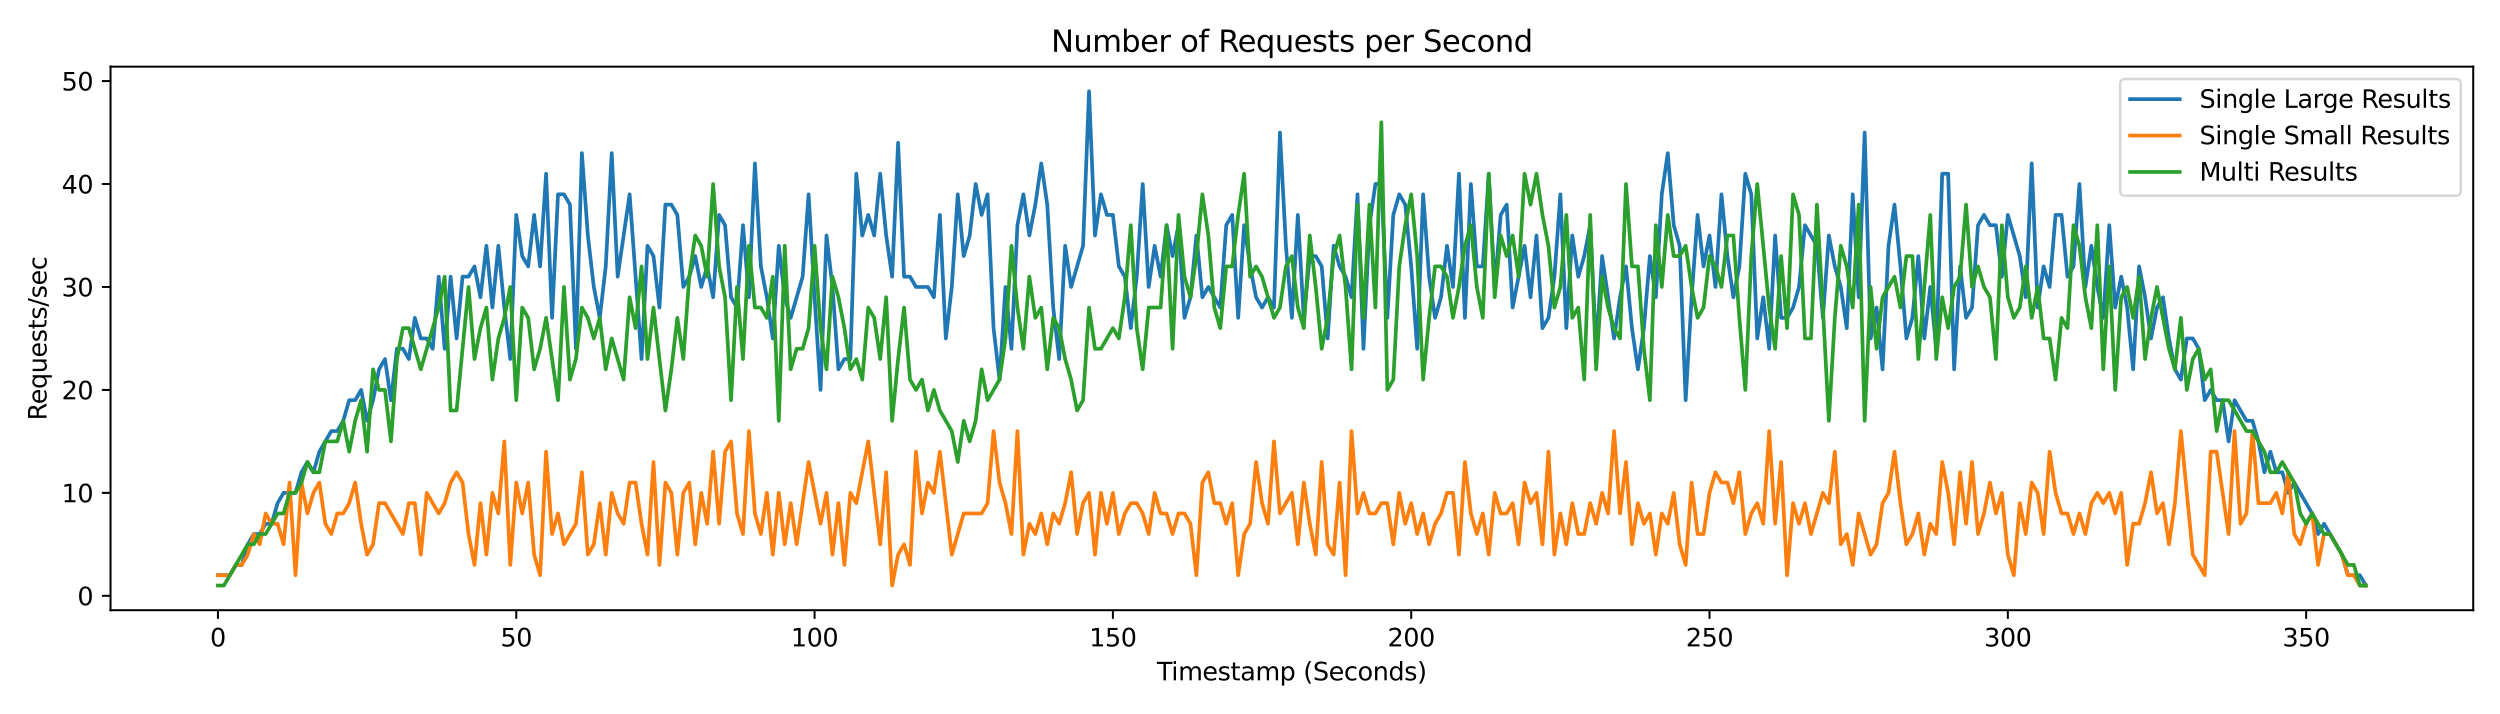<?xml version="1.0" encoding="utf-8" standalone="no"?>
<!DOCTYPE svg PUBLIC "-//W3C//DTD SVG 1.1//EN"
  "http://www.w3.org/Graphics/SVG/1.1/DTD/svg11.dtd">
<svg xmlns:xlink="http://www.w3.org/1999/xlink" width="1008pt" height="288pt" viewBox="0 0 1008 288" xmlns="http://www.w3.org/2000/svg" version="1.1">
 <defs>
  <style type="text/css">*{stroke-linejoin: round; stroke-linecap: butt}</style>
 </defs>
 <g id="figure_1">
  <g id="patch_1">
   <path d="M 0 288 
L 1008 288 
L 1008 0 
L 0 0 
z
" style="fill: #ffffff"/>
  </g>
  <g id="axes_1">
   <g id="patch_2">
    <path d="M 44.57 246.04 
L 997.2 246.04 
L 997.2 26.88 
L 44.57 26.88 
z
" style="fill: #ffffff"/>
   </g>
   <g id="matplotlib.axis_1">
    <g id="xtick_1">
     <g id="line2d_1">
      <defs>
       <path id="m191b2ff522" d="M 0 0 
L 0 3.5 
" style="stroke: #000000; stroke-width: 0.8"/>
      </defs>
      <g>
       <use xlink:href="#m191b2ff522" x="87.871" y="246.04" style="stroke: #000000; stroke-width: 0.8"/>
      </g>
     </g>
     <g id="text_1">
      <!-- 0 -->
      <g transform="translate(84.69 260.638) scale(0.1 -0.1)">
       <defs>
        <path id="DejaVuSans-30" d="M 2034 4250 
Q 1547 4250 1301 3770 
Q 1056 3291 1056 2328 
Q 1056 1369 1301 889 
Q 1547 409 2034 409 
Q 2525 409 2770 889 
Q 3016 1369 3016 2328 
Q 3016 3291 2770 3770 
Q 2525 4250 2034 4250 
z
M 2034 4750 
Q 2819 4750 3233 4129 
Q 3647 3509 3647 2328 
Q 3647 1150 3233 529 
Q 2819 -91 2034 -91 
Q 1250 -91 836 529 
Q 422 1150 422 2328 
Q 422 3509 836 4129 
Q 1250 4750 2034 4750 
z
" transform="scale(0.016)"/>
       </defs>
       <use xlink:href="#DejaVuSans-30"/>
      </g>
     </g>
    </g>
    <g id="xtick_2">
     <g id="line2d_2">
      <g>
       <use xlink:href="#m191b2ff522" x="208.153" y="246.04" style="stroke: #000000; stroke-width: 0.8"/>
      </g>
     </g>
     <g id="text_2">
      <!-- 50 -->
      <g transform="translate(201.79 260.638) scale(0.1 -0.1)">
       <defs>
        <path id="DejaVuSans-35" d="M 691 4666 
L 3169 4666 
L 3169 4134 
L 1269 4134 
L 1269 2991 
Q 1406 3038 1543 3061 
Q 1681 3084 1819 3084 
Q 2600 3084 3056 2656 
Q 3513 2228 3513 1497 
Q 3513 744 3044 326 
Q 2575 -91 1722 -91 
Q 1428 -91 1123 -41 
Q 819 9 494 109 
L 494 744 
Q 775 591 1075 516 
Q 1375 441 1709 441 
Q 2250 441 2565 725 
Q 2881 1009 2881 1497 
Q 2881 1984 2565 2268 
Q 2250 2553 1709 2553 
Q 1456 2553 1204 2497 
Q 953 2441 691 2322 
L 691 4666 
z
" transform="scale(0.016)"/>
       </defs>
       <use xlink:href="#DejaVuSans-35"/>
       <use xlink:href="#DejaVuSans-30" transform="translate(63.623 0)"/>
      </g>
     </g>
    </g>
    <g id="xtick_3">
     <g id="line2d_3">
      <g>
       <use xlink:href="#m191b2ff522" x="328.434" y="246.04" style="stroke: #000000; stroke-width: 0.8"/>
      </g>
     </g>
     <g id="text_3">
      <!-- 100 -->
      <g transform="translate(318.891 260.638) scale(0.1 -0.1)">
       <defs>
        <path id="DejaVuSans-31" d="M 794 531 
L 1825 531 
L 1825 4091 
L 703 3866 
L 703 4441 
L 1819 4666 
L 2450 4666 
L 2450 531 
L 3481 531 
L 3481 0 
L 794 0 
L 794 531 
z
" transform="scale(0.016)"/>
       </defs>
       <use xlink:href="#DejaVuSans-31"/>
       <use xlink:href="#DejaVuSans-30" transform="translate(63.623 0)"/>
       <use xlink:href="#DejaVuSans-30" transform="translate(127.246 0)"/>
      </g>
     </g>
    </g>
    <g id="xtick_4">
     <g id="line2d_4">
      <g>
       <use xlink:href="#m191b2ff522" x="448.716" y="246.04" style="stroke: #000000; stroke-width: 0.8"/>
      </g>
     </g>
     <g id="text_4">
      <!-- 150 -->
      <g transform="translate(439.172 260.638) scale(0.1 -0.1)">
       <use xlink:href="#DejaVuSans-31"/>
       <use xlink:href="#DejaVuSans-35" transform="translate(63.623 0)"/>
       <use xlink:href="#DejaVuSans-30" transform="translate(127.246 0)"/>
      </g>
     </g>
    </g>
    <g id="xtick_5">
     <g id="line2d_5">
      <g>
       <use xlink:href="#m191b2ff522" x="568.998" y="246.04" style="stroke: #000000; stroke-width: 0.8"/>
      </g>
     </g>
     <g id="text_5">
      <!-- 200 -->
      <g transform="translate(559.454 260.638) scale(0.1 -0.1)">
       <defs>
        <path id="DejaVuSans-32" d="M 1228 531 
L 3431 531 
L 3431 0 
L 469 0 
L 469 531 
Q 828 903 1448 1529 
Q 2069 2156 2228 2338 
Q 2531 2678 2651 2914 
Q 2772 3150 2772 3378 
Q 2772 3750 2511 3984 
Q 2250 4219 1831 4219 
Q 1534 4219 1204 4116 
Q 875 4013 500 3803 
L 500 4441 
Q 881 4594 1212 4672 
Q 1544 4750 1819 4750 
Q 2544 4750 2975 4387 
Q 3406 4025 3406 3419 
Q 3406 3131 3298 2873 
Q 3191 2616 2906 2266 
Q 2828 2175 2409 1742 
Q 1991 1309 1228 531 
z
" transform="scale(0.016)"/>
       </defs>
       <use xlink:href="#DejaVuSans-32"/>
       <use xlink:href="#DejaVuSans-30" transform="translate(63.623 0)"/>
       <use xlink:href="#DejaVuSans-30" transform="translate(127.246 0)"/>
      </g>
     </g>
    </g>
    <g id="xtick_6">
     <g id="line2d_6">
      <g>
       <use xlink:href="#m191b2ff522" x="689.279" y="246.04" style="stroke: #000000; stroke-width: 0.8"/>
      </g>
     </g>
     <g id="text_6">
      <!-- 250 -->
      <g transform="translate(679.735 260.638) scale(0.1 -0.1)">
       <use xlink:href="#DejaVuSans-32"/>
       <use xlink:href="#DejaVuSans-35" transform="translate(63.623 0)"/>
       <use xlink:href="#DejaVuSans-30" transform="translate(127.246 0)"/>
      </g>
     </g>
    </g>
    <g id="xtick_7">
     <g id="line2d_7">
      <g>
       <use xlink:href="#m191b2ff522" x="809.561" y="246.04" style="stroke: #000000; stroke-width: 0.8"/>
      </g>
     </g>
     <g id="text_7">
      <!-- 300 -->
      <g transform="translate(800.017 260.638) scale(0.1 -0.1)">
       <defs>
        <path id="DejaVuSans-33" d="M 2597 2516 
Q 3050 2419 3304 2112 
Q 3559 1806 3559 1356 
Q 3559 666 3084 287 
Q 2609 -91 1734 -91 
Q 1441 -91 1130 -33 
Q 819 25 488 141 
L 488 750 
Q 750 597 1062 519 
Q 1375 441 1716 441 
Q 2309 441 2620 675 
Q 2931 909 2931 1356 
Q 2931 1769 2642 2001 
Q 2353 2234 1838 2234 
L 1294 2234 
L 1294 2753 
L 1863 2753 
Q 2328 2753 2575 2939 
Q 2822 3125 2822 3475 
Q 2822 3834 2567 4026 
Q 2313 4219 1838 4219 
Q 1578 4219 1281 4162 
Q 984 4106 628 3988 
L 628 4550 
Q 988 4650 1302 4700 
Q 1616 4750 1894 4750 
Q 2613 4750 3031 4423 
Q 3450 4097 3450 3541 
Q 3450 3153 3228 2886 
Q 3006 2619 2597 2516 
z
" transform="scale(0.016)"/>
       </defs>
       <use xlink:href="#DejaVuSans-33"/>
       <use xlink:href="#DejaVuSans-30" transform="translate(63.623 0)"/>
       <use xlink:href="#DejaVuSans-30" transform="translate(127.246 0)"/>
      </g>
     </g>
    </g>
    <g id="xtick_8">
     <g id="line2d_8">
      <g>
       <use xlink:href="#m191b2ff522" x="929.842" y="246.04" style="stroke: #000000; stroke-width: 0.8"/>
      </g>
     </g>
     <g id="text_8">
      <!-- 350 -->
      <g transform="translate(920.299 260.638) scale(0.1 -0.1)">
       <use xlink:href="#DejaVuSans-33"/>
       <use xlink:href="#DejaVuSans-35" transform="translate(63.623 0)"/>
       <use xlink:href="#DejaVuSans-30" transform="translate(127.246 0)"/>
      </g>
     </g>
    </g>
    <g id="text_9">
     <!-- Timestamp (Seconds) -->
     <g transform="translate(466.48 274.317) scale(0.1 -0.1)">
      <defs>
       <path id="DejaVuSans-54" d="M -19 4666 
L 3928 4666 
L 3928 4134 
L 2272 4134 
L 2272 0 
L 1638 0 
L 1638 4134 
L -19 4134 
L -19 4666 
z
" transform="scale(0.016)"/>
       <path id="DejaVuSans-69" d="M 603 3500 
L 1178 3500 
L 1178 0 
L 603 0 
L 603 3500 
z
M 603 4863 
L 1178 4863 
L 1178 4134 
L 603 4134 
L 603 4863 
z
" transform="scale(0.016)"/>
       <path id="DejaVuSans-6d" d="M 3328 2828 
Q 3544 3216 3844 3400 
Q 4144 3584 4550 3584 
Q 5097 3584 5394 3201 
Q 5691 2819 5691 2113 
L 5691 0 
L 5113 0 
L 5113 2094 
Q 5113 2597 4934 2840 
Q 4756 3084 4391 3084 
Q 3944 3084 3684 2787 
Q 3425 2491 3425 1978 
L 3425 0 
L 2847 0 
L 2847 2094 
Q 2847 2600 2669 2842 
Q 2491 3084 2119 3084 
Q 1678 3084 1418 2786 
Q 1159 2488 1159 1978 
L 1159 0 
L 581 0 
L 581 3500 
L 1159 3500 
L 1159 2956 
Q 1356 3278 1631 3431 
Q 1906 3584 2284 3584 
Q 2666 3584 2933 3390 
Q 3200 3197 3328 2828 
z
" transform="scale(0.016)"/>
       <path id="DejaVuSans-65" d="M 3597 1894 
L 3597 1613 
L 953 1613 
Q 991 1019 1311 708 
Q 1631 397 2203 397 
Q 2534 397 2845 478 
Q 3156 559 3463 722 
L 3463 178 
Q 3153 47 2828 -22 
Q 2503 -91 2169 -91 
Q 1331 -91 842 396 
Q 353 884 353 1716 
Q 353 2575 817 3079 
Q 1281 3584 2069 3584 
Q 2775 3584 3186 3129 
Q 3597 2675 3597 1894 
z
M 3022 2063 
Q 3016 2534 2758 2815 
Q 2500 3097 2075 3097 
Q 1594 3097 1305 2825 
Q 1016 2553 972 2059 
L 3022 2063 
z
" transform="scale(0.016)"/>
       <path id="DejaVuSans-73" d="M 2834 3397 
L 2834 2853 
Q 2591 2978 2328 3040 
Q 2066 3103 1784 3103 
Q 1356 3103 1142 2972 
Q 928 2841 928 2578 
Q 928 2378 1081 2264 
Q 1234 2150 1697 2047 
L 1894 2003 
Q 2506 1872 2764 1633 
Q 3022 1394 3022 966 
Q 3022 478 2636 193 
Q 2250 -91 1575 -91 
Q 1294 -91 989 -36 
Q 684 19 347 128 
L 347 722 
Q 666 556 975 473 
Q 1284 391 1588 391 
Q 1994 391 2212 530 
Q 2431 669 2431 922 
Q 2431 1156 2273 1281 
Q 2116 1406 1581 1522 
L 1381 1569 
Q 847 1681 609 1914 
Q 372 2147 372 2553 
Q 372 3047 722 3315 
Q 1072 3584 1716 3584 
Q 2034 3584 2315 3537 
Q 2597 3491 2834 3397 
z
" transform="scale(0.016)"/>
       <path id="DejaVuSans-74" d="M 1172 4494 
L 1172 3500 
L 2356 3500 
L 2356 3053 
L 1172 3053 
L 1172 1153 
Q 1172 725 1289 603 
Q 1406 481 1766 481 
L 2356 481 
L 2356 0 
L 1766 0 
Q 1100 0 847 248 
Q 594 497 594 1153 
L 594 3053 
L 172 3053 
L 172 3500 
L 594 3500 
L 594 4494 
L 1172 4494 
z
" transform="scale(0.016)"/>
       <path id="DejaVuSans-61" d="M 2194 1759 
Q 1497 1759 1228 1600 
Q 959 1441 959 1056 
Q 959 750 1161 570 
Q 1363 391 1709 391 
Q 2188 391 2477 730 
Q 2766 1069 2766 1631 
L 2766 1759 
L 2194 1759 
z
M 3341 1997 
L 3341 0 
L 2766 0 
L 2766 531 
Q 2569 213 2275 61 
Q 1981 -91 1556 -91 
Q 1019 -91 701 211 
Q 384 513 384 1019 
Q 384 1609 779 1909 
Q 1175 2209 1959 2209 
L 2766 2209 
L 2766 2266 
Q 2766 2663 2505 2880 
Q 2244 3097 1772 3097 
Q 1472 3097 1187 3025 
Q 903 2953 641 2809 
L 641 3341 
Q 956 3463 1253 3523 
Q 1550 3584 1831 3584 
Q 2591 3584 2966 3190 
Q 3341 2797 3341 1997 
z
" transform="scale(0.016)"/>
       <path id="DejaVuSans-70" d="M 1159 525 
L 1159 -1331 
L 581 -1331 
L 581 3500 
L 1159 3500 
L 1159 2969 
Q 1341 3281 1617 3432 
Q 1894 3584 2278 3584 
Q 2916 3584 3314 3078 
Q 3713 2572 3713 1747 
Q 3713 922 3314 415 
Q 2916 -91 2278 -91 
Q 1894 -91 1617 61 
Q 1341 213 1159 525 
z
M 3116 1747 
Q 3116 2381 2855 2742 
Q 2594 3103 2138 3103 
Q 1681 3103 1420 2742 
Q 1159 2381 1159 1747 
Q 1159 1113 1420 752 
Q 1681 391 2138 391 
Q 2594 391 2855 752 
Q 3116 1113 3116 1747 
z
" transform="scale(0.016)"/>
       <path id="DejaVuSans-20" transform="scale(0.016)"/>
       <path id="DejaVuSans-28" d="M 1984 4856 
Q 1566 4138 1362 3434 
Q 1159 2731 1159 2009 
Q 1159 1288 1364 580 
Q 1569 -128 1984 -844 
L 1484 -844 
Q 1016 -109 783 600 
Q 550 1309 550 2009 
Q 550 2706 781 3412 
Q 1013 4119 1484 4856 
L 1984 4856 
z
" transform="scale(0.016)"/>
       <path id="DejaVuSans-53" d="M 3425 4513 
L 3425 3897 
Q 3066 4069 2747 4153 
Q 2428 4238 2131 4238 
Q 1616 4238 1336 4038 
Q 1056 3838 1056 3469 
Q 1056 3159 1242 3001 
Q 1428 2844 1947 2747 
L 2328 2669 
Q 3034 2534 3370 2195 
Q 3706 1856 3706 1288 
Q 3706 609 3251 259 
Q 2797 -91 1919 -91 
Q 1588 -91 1214 -16 
Q 841 59 441 206 
L 441 856 
Q 825 641 1194 531 
Q 1563 422 1919 422 
Q 2459 422 2753 634 
Q 3047 847 3047 1241 
Q 3047 1584 2836 1778 
Q 2625 1972 2144 2069 
L 1759 2144 
Q 1053 2284 737 2584 
Q 422 2884 422 3419 
Q 422 4038 858 4394 
Q 1294 4750 2059 4750 
Q 2388 4750 2728 4690 
Q 3069 4631 3425 4513 
z
" transform="scale(0.016)"/>
       <path id="DejaVuSans-63" d="M 3122 3366 
L 3122 2828 
Q 2878 2963 2633 3030 
Q 2388 3097 2138 3097 
Q 1578 3097 1268 2742 
Q 959 2388 959 1747 
Q 959 1106 1268 751 
Q 1578 397 2138 397 
Q 2388 397 2633 464 
Q 2878 531 3122 666 
L 3122 134 
Q 2881 22 2623 -34 
Q 2366 -91 2075 -91 
Q 1284 -91 818 406 
Q 353 903 353 1747 
Q 353 2603 823 3093 
Q 1294 3584 2113 3584 
Q 2378 3584 2631 3529 
Q 2884 3475 3122 3366 
z
" transform="scale(0.016)"/>
       <path id="DejaVuSans-6f" d="M 1959 3097 
Q 1497 3097 1228 2736 
Q 959 2375 959 1747 
Q 959 1119 1226 758 
Q 1494 397 1959 397 
Q 2419 397 2687 759 
Q 2956 1122 2956 1747 
Q 2956 2369 2687 2733 
Q 2419 3097 1959 3097 
z
M 1959 3584 
Q 2709 3584 3137 3096 
Q 3566 2609 3566 1747 
Q 3566 888 3137 398 
Q 2709 -91 1959 -91 
Q 1206 -91 779 398 
Q 353 888 353 1747 
Q 353 2609 779 3096 
Q 1206 3584 1959 3584 
z
" transform="scale(0.016)"/>
       <path id="DejaVuSans-6e" d="M 3513 2113 
L 3513 0 
L 2938 0 
L 2938 2094 
Q 2938 2591 2744 2837 
Q 2550 3084 2163 3084 
Q 1697 3084 1428 2787 
Q 1159 2491 1159 1978 
L 1159 0 
L 581 0 
L 581 3500 
L 1159 3500 
L 1159 2956 
Q 1366 3272 1645 3428 
Q 1925 3584 2291 3584 
Q 2894 3584 3203 3211 
Q 3513 2838 3513 2113 
z
" transform="scale(0.016)"/>
       <path id="DejaVuSans-64" d="M 2906 2969 
L 2906 4863 
L 3481 4863 
L 3481 0 
L 2906 0 
L 2906 525 
Q 2725 213 2448 61 
Q 2172 -91 1784 -91 
Q 1150 -91 751 415 
Q 353 922 353 1747 
Q 353 2572 751 3078 
Q 1150 3584 1784 3584 
Q 2172 3584 2448 3432 
Q 2725 3281 2906 2969 
z
M 947 1747 
Q 947 1113 1208 752 
Q 1469 391 1925 391 
Q 2381 391 2643 752 
Q 2906 1113 2906 1747 
Q 2906 2381 2643 2742 
Q 2381 3103 1925 3103 
Q 1469 3103 1208 2742 
Q 947 2381 947 1747 
z
" transform="scale(0.016)"/>
       <path id="DejaVuSans-29" d="M 513 4856 
L 1013 4856 
Q 1481 4119 1714 3412 
Q 1947 2706 1947 2009 
Q 1947 1309 1714 600 
Q 1481 -109 1013 -844 
L 513 -844 
Q 928 -128 1133 580 
Q 1338 1288 1338 2009 
Q 1338 2731 1133 3434 
Q 928 4138 513 4856 
z
" transform="scale(0.016)"/>
      </defs>
      <use xlink:href="#DejaVuSans-54"/>
      <use xlink:href="#DejaVuSans-69" transform="translate(57.959 0)"/>
      <use xlink:href="#DejaVuSans-6d" transform="translate(85.742 0)"/>
      <use xlink:href="#DejaVuSans-65" transform="translate(183.154 0)"/>
      <use xlink:href="#DejaVuSans-73" transform="translate(244.678 0)"/>
      <use xlink:href="#DejaVuSans-74" transform="translate(296.777 0)"/>
      <use xlink:href="#DejaVuSans-61" transform="translate(335.986 0)"/>
      <use xlink:href="#DejaVuSans-6d" transform="translate(397.266 0)"/>
      <use xlink:href="#DejaVuSans-70" transform="translate(494.678 0)"/>
      <use xlink:href="#DejaVuSans-20" transform="translate(558.154 0)"/>
      <use xlink:href="#DejaVuSans-28" transform="translate(589.941 0)"/>
      <use xlink:href="#DejaVuSans-53" transform="translate(628.955 0)"/>
      <use xlink:href="#DejaVuSans-65" transform="translate(692.432 0)"/>
      <use xlink:href="#DejaVuSans-63" transform="translate(753.955 0)"/>
      <use xlink:href="#DejaVuSans-6f" transform="translate(808.936 0)"/>
      <use xlink:href="#DejaVuSans-6e" transform="translate(870.117 0)"/>
      <use xlink:href="#DejaVuSans-64" transform="translate(933.496 0)"/>
      <use xlink:href="#DejaVuSans-73" transform="translate(996.973 0)"/>
      <use xlink:href="#DejaVuSans-29" transform="translate(1049.072 0)"/>
     </g>
    </g>
   </g>
   <g id="matplotlib.axis_2">
    <g id="ytick_1">
     <g id="line2d_9">
      <defs>
       <path id="m19196f7d23" d="M 0 0 
L -3.5 0 
" style="stroke: #000000; stroke-width: 0.8"/>
      </defs>
      <g>
       <use xlink:href="#m19196f7d23" x="44.57" y="240.229" style="stroke: #000000; stroke-width: 0.8"/>
      </g>
     </g>
     <g id="text_10">
      <!-- 0 -->
      <g transform="translate(31.207 244.028) scale(0.1 -0.1)">
       <use xlink:href="#DejaVuSans-30"/>
      </g>
     </g>
    </g>
    <g id="ytick_2">
     <g id="line2d_10">
      <g>
       <use xlink:href="#m19196f7d23" x="44.57" y="198.721" style="stroke: #000000; stroke-width: 0.8"/>
      </g>
     </g>
     <g id="text_11">
      <!-- 10 -->
      <g transform="translate(24.845 202.521) scale(0.1 -0.1)">
       <use xlink:href="#DejaVuSans-31"/>
       <use xlink:href="#DejaVuSans-30" transform="translate(63.623 0)"/>
      </g>
     </g>
    </g>
    <g id="ytick_3">
     <g id="line2d_11">
      <g>
       <use xlink:href="#m19196f7d23" x="44.57" y="157.214" style="stroke: #000000; stroke-width: 0.8"/>
      </g>
     </g>
     <g id="text_12">
      <!-- 20 -->
      <g transform="translate(24.845 161.013) scale(0.1 -0.1)">
       <use xlink:href="#DejaVuSans-32"/>
       <use xlink:href="#DejaVuSans-30" transform="translate(63.623 0)"/>
      </g>
     </g>
    </g>
    <g id="ytick_4">
     <g id="line2d_12">
      <g>
       <use xlink:href="#m19196f7d23" x="44.57" y="115.706" style="stroke: #000000; stroke-width: 0.8"/>
      </g>
     </g>
     <g id="text_13">
      <!-- 30 -->
      <g transform="translate(24.845 119.505) scale(0.1 -0.1)">
       <use xlink:href="#DejaVuSans-33"/>
       <use xlink:href="#DejaVuSans-30" transform="translate(63.623 0)"/>
      </g>
     </g>
    </g>
    <g id="ytick_5">
     <g id="line2d_13">
      <g>
       <use xlink:href="#m19196f7d23" x="44.57" y="74.199" style="stroke: #000000; stroke-width: 0.8"/>
      </g>
     </g>
     <g id="text_14">
      <!-- 40 -->
      <g transform="translate(24.845 77.998) scale(0.1 -0.1)">
       <defs>
        <path id="DejaVuSans-34" d="M 2419 4116 
L 825 1625 
L 2419 1625 
L 2419 4116 
z
M 2253 4666 
L 3047 4666 
L 3047 1625 
L 3713 1625 
L 3713 1100 
L 3047 1100 
L 3047 0 
L 2419 0 
L 2419 1100 
L 313 1100 
L 313 1709 
L 2253 4666 
z
" transform="scale(0.016)"/>
       </defs>
       <use xlink:href="#DejaVuSans-34"/>
       <use xlink:href="#DejaVuSans-30" transform="translate(63.623 0)"/>
      </g>
     </g>
    </g>
    <g id="ytick_6">
     <g id="line2d_14">
      <g>
       <use xlink:href="#m19196f7d23" x="44.57" y="32.691" style="stroke: #000000; stroke-width: 0.8"/>
      </g>
     </g>
     <g id="text_15">
      <!-- 50 -->
      <g transform="translate(24.845 36.49) scale(0.1 -0.1)">
       <use xlink:href="#DejaVuSans-35"/>
       <use xlink:href="#DejaVuSans-30" transform="translate(63.623 0)"/>
      </g>
     </g>
    </g>
    <g id="text_16">
     <!-- Requests/sec -->
     <g transform="translate(18.765 169.49) rotate(-90) scale(0.1 -0.1)">
      <defs>
       <path id="DejaVuSans-52" d="M 2841 2188 
Q 3044 2119 3236 1894 
Q 3428 1669 3622 1275 
L 4263 0 
L 3584 0 
L 2988 1197 
Q 2756 1666 2539 1819 
Q 2322 1972 1947 1972 
L 1259 1972 
L 1259 0 
L 628 0 
L 628 4666 
L 2053 4666 
Q 2853 4666 3247 4331 
Q 3641 3997 3641 3322 
Q 3641 2881 3436 2590 
Q 3231 2300 2841 2188 
z
M 1259 4147 
L 1259 2491 
L 2053 2491 
Q 2509 2491 2742 2702 
Q 2975 2913 2975 3322 
Q 2975 3731 2742 3939 
Q 2509 4147 2053 4147 
L 1259 4147 
z
" transform="scale(0.016)"/>
       <path id="DejaVuSans-71" d="M 947 1747 
Q 947 1113 1208 752 
Q 1469 391 1925 391 
Q 2381 391 2643 752 
Q 2906 1113 2906 1747 
Q 2906 2381 2643 2742 
Q 2381 3103 1925 3103 
Q 1469 3103 1208 2742 
Q 947 2381 947 1747 
z
M 2906 525 
Q 2725 213 2448 61 
Q 2172 -91 1784 -91 
Q 1150 -91 751 415 
Q 353 922 353 1747 
Q 353 2572 751 3078 
Q 1150 3584 1784 3584 
Q 2172 3584 2448 3432 
Q 2725 3281 2906 2969 
L 2906 3500 
L 3481 3500 
L 3481 -1331 
L 2906 -1331 
L 2906 525 
z
" transform="scale(0.016)"/>
       <path id="DejaVuSans-75" d="M 544 1381 
L 544 3500 
L 1119 3500 
L 1119 1403 
Q 1119 906 1312 657 
Q 1506 409 1894 409 
Q 2359 409 2629 706 
Q 2900 1003 2900 1516 
L 2900 3500 
L 3475 3500 
L 3475 0 
L 2900 0 
L 2900 538 
Q 2691 219 2414 64 
Q 2138 -91 1772 -91 
Q 1169 -91 856 284 
Q 544 659 544 1381 
z
M 1991 3584 
L 1991 3584 
z
" transform="scale(0.016)"/>
       <path id="DejaVuSans-2f" d="M 1625 4666 
L 2156 4666 
L 531 -594 
L 0 -594 
L 1625 4666 
z
" transform="scale(0.016)"/>
      </defs>
      <use xlink:href="#DejaVuSans-52"/>
      <use xlink:href="#DejaVuSans-65" transform="translate(64.982 0)"/>
      <use xlink:href="#DejaVuSans-71" transform="translate(126.506 0)"/>
      <use xlink:href="#DejaVuSans-75" transform="translate(189.982 0)"/>
      <use xlink:href="#DejaVuSans-65" transform="translate(253.361 0)"/>
      <use xlink:href="#DejaVuSans-73" transform="translate(314.885 0)"/>
      <use xlink:href="#DejaVuSans-74" transform="translate(366.984 0)"/>
      <use xlink:href="#DejaVuSans-73" transform="translate(406.193 0)"/>
      <use xlink:href="#DejaVuSans-2f" transform="translate(458.293 0)"/>
      <use xlink:href="#DejaVuSans-73" transform="translate(491.984 0)"/>
      <use xlink:href="#DejaVuSans-65" transform="translate(544.084 0)"/>
      <use xlink:href="#DejaVuSans-63" transform="translate(605.607 0)"/>
     </g>
    </g>
   </g>
   <g id="line2d_15">
    <path d="M 87.871 231.927 
L 92.683 231.927 
L 95.088 227.777 
L 97.494 227.777 
L 99.9 219.475 
L 102.305 215.324 
L 104.711 215.324 
L 107.116 211.174 
L 109.522 211.174 
L 111.928 202.872 
L 114.333 198.721 
L 119.145 198.721 
L 121.55 190.42 
L 123.956 186.269 
L 126.361 190.42 
L 128.767 182.118 
L 133.578 173.817 
L 135.984 173.817 
L 138.39 169.666 
L 140.795 161.365 
L 143.201 161.365 
L 145.607 157.214 
L 148.012 169.666 
L 150.418 161.365 
L 152.823 148.912 
L 155.229 144.762 
L 157.635 161.365 
L 160.04 140.611 
L 162.446 140.611 
L 164.852 144.762 
L 167.257 128.158 
L 169.663 136.46 
L 172.068 136.46 
L 174.474 140.611 
L 176.88 111.555 
L 179.285 140.611 
L 181.691 111.555 
L 184.097 136.46 
L 186.502 111.555 
L 188.908 111.555 
L 191.314 107.405 
L 193.719 119.857 
L 196.125 99.103 
L 198.53 124.008 
L 200.936 99.103 
L 203.342 124.008 
L 205.747 144.762 
L 208.153 86.651 
L 210.559 103.254 
L 212.964 107.405 
L 215.37 86.651 
L 217.775 107.405 
L 220.181 70.048 
L 222.587 128.158 
L 224.992 78.349 
L 227.398 78.349 
L 229.804 82.5 
L 232.209 140.611 
L 234.615 61.746 
L 237.021 94.952 
L 239.426 115.706 
L 241.832 128.158 
L 244.237 107.405 
L 246.643 61.746 
L 249.049 111.555 
L 253.86 78.349 
L 258.671 144.762 
L 261.077 99.103 
L 263.482 103.254 
L 265.888 124.008 
L 268.294 82.5 
L 270.699 82.5 
L 273.105 86.651 
L 275.511 115.706 
L 277.916 111.555 
L 280.322 103.254 
L 282.728 115.706 
L 285.133 107.405 
L 287.539 119.857 
L 289.944 86.651 
L 292.35 90.802 
L 294.756 119.857 
L 297.161 124.008 
L 299.567 90.802 
L 301.973 119.857 
L 304.378 65.897 
L 306.784 107.405 
L 309.189 119.857 
L 311.595 136.46 
L 314.001 99.103 
L 316.406 119.857 
L 318.812 128.158 
L 323.623 111.555 
L 326.029 78.349 
L 328.434 119.857 
L 330.84 157.214 
L 333.246 94.952 
L 335.651 115.706 
L 338.057 148.912 
L 340.463 144.762 
L 342.868 144.762 
L 345.274 70.048 
L 347.68 94.952 
L 350.085 86.651 
L 352.491 94.952 
L 354.896 70.048 
L 357.302 94.952 
L 359.708 111.555 
L 362.113 57.596 
L 364.519 111.555 
L 366.925 111.555 
L 369.33 115.706 
L 374.141 115.706 
L 376.547 119.857 
L 378.953 86.651 
L 381.358 136.46 
L 383.764 115.706 
L 386.17 78.349 
L 388.575 103.254 
L 390.981 94.952 
L 393.387 74.199 
L 395.792 86.651 
L 398.198 78.349 
L 400.603 132.309 
L 403.009 153.063 
L 405.415 115.706 
L 407.82 140.611 
L 410.226 90.802 
L 412.632 78.349 
L 415.037 94.952 
L 417.443 82.5 
L 419.848 65.897 
L 422.254 82.5 
L 424.66 124.008 
L 427.065 144.762 
L 429.471 99.103 
L 431.877 115.706 
L 436.688 99.103 
L 439.094 36.842 
L 441.499 94.952 
L 443.905 78.349 
L 446.31 86.651 
L 448.716 86.651 
L 451.122 107.405 
L 453.527 111.555 
L 455.933 132.309 
L 458.339 111.555 
L 460.744 74.199 
L 463.15 115.706 
L 465.555 99.103 
L 467.961 111.555 
L 470.367 90.802 
L 472.772 103.254 
L 475.178 90.802 
L 477.584 128.158 
L 479.989 119.857 
L 482.395 94.952 
L 484.801 119.857 
L 487.206 115.706 
L 492.017 124.008 
L 494.423 90.802 
L 496.829 86.651 
L 499.234 128.158 
L 501.64 90.802 
L 504.046 107.405 
L 506.451 119.857 
L 508.857 124.008 
L 511.262 119.857 
L 513.668 124.008 
L 516.074 53.445 
L 518.479 99.103 
L 520.885 128.158 
L 523.291 86.651 
L 525.696 128.158 
L 528.102 103.254 
L 530.508 103.254 
L 532.913 107.405 
L 535.319 136.46 
L 537.724 99.103 
L 540.13 107.405 
L 542.536 111.555 
L 544.941 119.857 
L 547.347 78.349 
L 549.753 140.611 
L 552.158 90.802 
L 554.564 74.199 
L 556.969 74.199 
L 559.375 128.158 
L 561.781 86.651 
L 564.186 78.349 
L 566.592 82.5 
L 568.998 107.405 
L 571.403 140.611 
L 573.809 78.349 
L 576.215 111.555 
L 578.62 128.158 
L 581.026 119.857 
L 583.431 99.103 
L 585.837 115.706 
L 588.243 70.048 
L 590.648 128.158 
L 593.054 74.199 
L 595.46 107.405 
L 597.865 107.405 
L 600.271 70.048 
L 602.676 115.706 
L 605.082 86.651 
L 607.488 82.5 
L 609.893 124.008 
L 614.705 99.103 
L 617.11 119.857 
L 619.516 94.952 
L 621.922 132.309 
L 624.327 128.158 
L 626.733 111.555 
L 629.138 78.349 
L 631.544 132.309 
L 633.95 94.952 
L 636.355 111.555 
L 638.761 103.254 
L 641.167 90.802 
L 643.572 140.611 
L 645.978 103.254 
L 650.789 136.46 
L 653.195 119.857 
L 655.6 107.405 
L 658.006 132.309 
L 660.412 148.912 
L 662.817 132.309 
L 665.223 103.254 
L 667.629 119.857 
L 670.034 78.349 
L 672.44 61.746 
L 674.845 90.802 
L 677.251 99.103 
L 679.657 161.365 
L 682.062 119.857 
L 684.468 86.651 
L 686.874 107.405 
L 689.279 94.952 
L 691.685 115.706 
L 694.09 78.349 
L 696.496 103.254 
L 698.902 119.857 
L 701.307 107.405 
L 703.713 70.048 
L 706.119 78.349 
L 708.524 136.46 
L 710.93 119.857 
L 713.336 140.611 
L 715.741 94.952 
L 718.147 128.158 
L 720.552 128.158 
L 722.958 124.008 
L 725.364 115.706 
L 727.769 90.802 
L 732.581 99.103 
L 734.986 128.158 
L 737.392 94.952 
L 739.797 107.405 
L 742.203 115.706 
L 744.609 132.309 
L 747.014 78.349 
L 749.42 119.857 
L 751.826 53.445 
L 754.231 136.46 
L 756.637 124.008 
L 759.043 148.912 
L 761.448 99.103 
L 763.854 82.5 
L 766.259 107.405 
L 768.665 136.46 
L 771.071 128.158 
L 773.476 103.254 
L 775.882 136.46 
L 778.288 115.706 
L 780.693 140.611 
L 783.099 70.048 
L 785.504 70.048 
L 787.91 148.912 
L 790.316 107.405 
L 792.721 128.158 
L 795.127 124.008 
L 797.533 90.802 
L 799.938 86.651 
L 802.344 90.802 
L 804.749 90.802 
L 807.155 111.555 
L 809.561 86.651 
L 814.372 103.254 
L 816.778 119.857 
L 819.183 65.897 
L 821.589 124.008 
L 823.995 107.405 
L 826.4 115.706 
L 828.806 86.651 
L 831.211 86.651 
L 833.617 111.555 
L 836.023 107.405 
L 838.428 74.199 
L 840.834 115.706 
L 843.24 99.103 
L 845.645 115.706 
L 848.051 128.158 
L 850.456 90.802 
L 852.862 124.008 
L 855.268 111.555 
L 857.673 124.008 
L 860.079 148.912 
L 862.485 107.405 
L 864.89 119.857 
L 867.296 136.46 
L 869.702 124.008 
L 872.107 119.857 
L 874.513 136.46 
L 876.918 148.912 
L 879.324 153.063 
L 881.73 136.46 
L 884.135 136.46 
L 886.541 140.611 
L 888.947 161.365 
L 891.352 157.214 
L 893.758 161.365 
L 896.163 161.365 
L 898.569 177.968 
L 900.975 161.365 
L 905.786 169.666 
L 908.192 169.666 
L 910.597 177.968 
L 913.003 190.42 
L 915.409 182.118 
L 917.814 190.42 
L 920.22 190.42 
L 922.625 198.721 
L 925.031 194.571 
L 932.248 207.023 
L 934.654 215.324 
L 937.059 211.174 
L 944.276 223.626 
L 946.682 231.927 
L 951.493 231.927 
L 953.899 236.078 
L 953.899 236.078 
" clip-path="url(#pb2489e085d)" style="fill: none; stroke: #1f77b4; stroke-width: 1.5; stroke-linecap: square"/>
   </g>
   <g id="line2d_16">
    <path d="M 87.871 231.927 
L 92.683 231.927 
L 95.088 227.777 
L 97.494 227.777 
L 99.9 223.626 
L 102.305 215.324 
L 104.711 219.475 
L 107.116 207.023 
L 109.522 211.174 
L 111.928 211.174 
L 114.333 219.475 
L 116.739 194.571 
L 119.145 231.927 
L 121.55 194.571 
L 123.956 207.023 
L 126.361 198.721 
L 128.767 194.571 
L 131.173 211.174 
L 133.578 215.324 
L 135.984 207.023 
L 138.39 207.023 
L 140.795 202.872 
L 143.201 194.571 
L 145.607 211.174 
L 148.012 223.626 
L 150.418 219.475 
L 152.823 202.872 
L 155.229 202.872 
L 162.446 215.324 
L 164.852 202.872 
L 167.257 202.872 
L 169.663 223.626 
L 172.068 198.721 
L 176.88 207.023 
L 179.285 202.872 
L 181.691 194.571 
L 184.097 190.42 
L 186.502 194.571 
L 188.908 215.324 
L 191.314 227.777 
L 193.719 202.872 
L 196.125 223.626 
L 198.53 198.721 
L 200.936 207.023 
L 203.342 177.968 
L 205.747 227.777 
L 208.153 194.571 
L 210.559 207.023 
L 212.964 194.571 
L 215.37 223.626 
L 217.775 231.927 
L 220.181 182.118 
L 222.587 215.324 
L 224.992 207.023 
L 227.398 219.475 
L 232.209 211.174 
L 234.615 190.42 
L 237.021 223.626 
L 239.426 219.475 
L 241.832 202.872 
L 244.237 223.626 
L 246.643 198.721 
L 249.049 207.023 
L 251.454 211.174 
L 253.86 194.571 
L 256.266 194.571 
L 258.671 211.174 
L 261.077 223.626 
L 263.482 186.269 
L 265.888 227.777 
L 268.294 194.571 
L 270.699 198.721 
L 273.105 223.626 
L 275.511 198.721 
L 277.916 194.571 
L 280.322 219.475 
L 282.728 198.721 
L 285.133 211.174 
L 287.539 182.118 
L 289.944 211.174 
L 292.35 182.118 
L 294.756 177.968 
L 297.161 207.023 
L 299.567 215.324 
L 301.973 173.817 
L 304.378 207.023 
L 306.784 215.324 
L 309.189 198.721 
L 311.595 223.626 
L 314.001 198.721 
L 316.406 219.475 
L 318.812 202.872 
L 321.218 219.475 
L 326.029 186.269 
L 330.84 211.174 
L 333.246 198.721 
L 335.651 223.626 
L 338.057 202.872 
L 340.463 227.777 
L 342.868 198.721 
L 345.274 202.872 
L 350.085 177.968 
L 354.896 219.475 
L 357.302 190.42 
L 359.708 236.078 
L 362.113 223.626 
L 364.519 219.475 
L 366.925 227.777 
L 369.33 182.118 
L 371.736 207.023 
L 374.141 194.571 
L 376.547 198.721 
L 378.953 182.118 
L 383.764 223.626 
L 388.575 207.023 
L 395.792 207.023 
L 398.198 202.872 
L 400.603 173.817 
L 403.009 194.571 
L 405.415 202.872 
L 407.82 215.324 
L 410.226 173.817 
L 412.632 223.626 
L 415.037 211.174 
L 417.443 215.324 
L 419.848 207.023 
L 422.254 219.475 
L 424.66 207.023 
L 427.065 211.174 
L 429.471 202.872 
L 431.877 190.42 
L 434.282 215.324 
L 436.688 202.872 
L 439.094 198.721 
L 441.499 223.626 
L 443.905 198.721 
L 446.31 211.174 
L 448.716 198.721 
L 451.122 215.324 
L 453.527 207.023 
L 455.933 202.872 
L 458.339 202.872 
L 460.744 207.023 
L 463.15 215.324 
L 465.555 198.721 
L 467.961 207.023 
L 470.367 207.023 
L 472.772 215.324 
L 475.178 207.023 
L 477.584 207.023 
L 479.989 211.174 
L 482.395 231.927 
L 484.801 194.571 
L 487.206 190.42 
L 489.612 202.872 
L 492.017 202.872 
L 494.423 211.174 
L 496.829 202.872 
L 499.234 231.927 
L 501.64 215.324 
L 504.046 211.174 
L 506.451 186.269 
L 508.857 202.872 
L 511.262 211.174 
L 513.668 177.968 
L 516.074 207.023 
L 520.885 198.721 
L 523.291 219.475 
L 525.696 194.571 
L 528.102 211.174 
L 530.508 223.626 
L 532.913 186.269 
L 535.319 219.475 
L 537.724 223.626 
L 540.13 194.571 
L 542.536 231.927 
L 544.941 173.817 
L 547.347 207.023 
L 549.753 198.721 
L 552.158 207.023 
L 554.564 207.023 
L 556.969 202.872 
L 559.375 202.872 
L 561.781 219.475 
L 564.186 198.721 
L 566.592 211.174 
L 568.998 202.872 
L 571.403 215.324 
L 573.809 207.023 
L 576.215 219.475 
L 578.62 211.174 
L 581.026 207.023 
L 583.431 198.721 
L 585.837 198.721 
L 588.243 223.626 
L 590.648 186.269 
L 593.054 207.023 
L 595.46 215.324 
L 597.865 207.023 
L 600.271 223.626 
L 602.676 198.721 
L 605.082 207.023 
L 607.488 207.023 
L 609.893 202.872 
L 612.299 219.475 
L 614.705 194.571 
L 617.11 202.872 
L 619.516 198.721 
L 621.922 219.475 
L 624.327 182.118 
L 626.733 223.626 
L 629.138 207.023 
L 631.544 219.475 
L 633.95 202.872 
L 636.355 215.324 
L 638.761 215.324 
L 641.167 202.872 
L 643.572 211.174 
L 645.978 198.721 
L 648.383 207.023 
L 650.789 173.817 
L 653.195 207.023 
L 655.6 186.269 
L 658.006 219.475 
L 660.412 202.872 
L 662.817 211.174 
L 665.223 207.023 
L 667.629 223.626 
L 670.034 207.023 
L 672.44 211.174 
L 674.845 198.721 
L 677.251 219.475 
L 679.657 227.777 
L 682.062 194.571 
L 684.468 215.324 
L 686.874 215.324 
L 689.279 198.721 
L 691.685 190.42 
L 694.09 194.571 
L 696.496 194.571 
L 698.902 202.872 
L 701.307 190.42 
L 703.713 215.324 
L 706.119 207.023 
L 708.524 202.872 
L 710.93 211.174 
L 713.336 173.817 
L 715.741 211.174 
L 718.147 186.269 
L 720.552 231.927 
L 722.958 202.872 
L 725.364 211.174 
L 727.769 202.872 
L 730.175 215.324 
L 734.986 198.721 
L 737.392 202.872 
L 739.797 182.118 
L 742.203 219.475 
L 744.609 215.324 
L 747.014 227.777 
L 749.42 207.023 
L 754.231 223.626 
L 756.637 219.475 
L 759.043 202.872 
L 761.448 198.721 
L 763.854 182.118 
L 766.259 202.872 
L 768.665 219.475 
L 771.071 215.324 
L 773.476 207.023 
L 775.882 223.626 
L 778.288 211.174 
L 780.693 215.324 
L 783.099 186.269 
L 785.504 198.721 
L 787.91 219.475 
L 790.316 190.42 
L 792.721 211.174 
L 795.127 186.269 
L 797.533 215.324 
L 799.938 207.023 
L 802.344 194.571 
L 804.749 207.023 
L 807.155 198.721 
L 809.561 223.626 
L 811.966 231.927 
L 814.372 202.872 
L 816.778 215.324 
L 819.183 194.571 
L 821.589 198.721 
L 823.995 215.324 
L 826.4 182.118 
L 828.806 198.721 
L 831.211 207.023 
L 833.617 207.023 
L 836.023 215.324 
L 838.428 207.023 
L 840.834 215.324 
L 843.24 202.872 
L 845.645 198.721 
L 848.051 202.872 
L 850.456 198.721 
L 852.862 207.023 
L 855.268 198.721 
L 857.673 227.777 
L 860.079 211.174 
L 862.485 211.174 
L 864.89 202.872 
L 867.296 190.42 
L 869.702 207.023 
L 872.107 202.872 
L 874.513 219.475 
L 876.918 202.872 
L 879.324 173.817 
L 884.135 223.626 
L 888.947 231.927 
L 891.352 182.118 
L 893.758 182.118 
L 898.569 215.324 
L 900.975 173.817 
L 903.38 211.174 
L 905.786 207.023 
L 908.192 173.817 
L 910.597 202.872 
L 915.409 202.872 
L 917.814 198.721 
L 920.22 207.023 
L 922.625 190.42 
L 925.031 215.324 
L 927.437 219.475 
L 929.842 211.174 
L 932.248 207.023 
L 934.654 227.777 
L 937.059 215.324 
L 939.465 215.324 
L 944.276 223.626 
L 946.682 231.927 
L 949.087 231.927 
L 951.493 236.078 
L 953.899 236.078 
L 953.899 236.078 
" clip-path="url(#pb2489e085d)" style="fill: none; stroke: #ff7f0e; stroke-width: 1.5; stroke-linecap: square"/>
   </g>
   <g id="line2d_17">
    <path d="M 87.871 236.078 
L 90.277 236.078 
L 99.9 219.475 
L 102.305 219.475 
L 104.711 215.324 
L 107.116 215.324 
L 111.928 207.023 
L 114.333 207.023 
L 116.739 198.721 
L 119.145 198.721 
L 121.55 194.571 
L 123.956 186.269 
L 126.361 190.42 
L 128.767 190.42 
L 131.173 177.968 
L 135.984 177.968 
L 138.39 169.666 
L 140.795 182.118 
L 143.201 169.666 
L 145.607 161.365 
L 148.012 182.118 
L 150.418 148.912 
L 152.823 157.214 
L 155.229 157.214 
L 157.635 177.968 
L 160.04 144.762 
L 162.446 132.309 
L 164.852 132.309 
L 169.663 148.912 
L 176.88 124.008 
L 179.285 111.555 
L 181.691 165.515 
L 184.097 165.515 
L 188.908 115.706 
L 191.314 144.762 
L 193.719 132.309 
L 196.125 124.008 
L 198.53 153.063 
L 200.936 136.46 
L 203.342 128.158 
L 205.747 115.706 
L 208.153 161.365 
L 210.559 124.008 
L 212.964 128.158 
L 215.37 148.912 
L 217.775 140.611 
L 220.181 128.158 
L 224.992 161.365 
L 227.398 115.706 
L 229.804 153.063 
L 232.209 144.762 
L 234.615 124.008 
L 237.021 128.158 
L 239.426 136.46 
L 241.832 128.158 
L 244.237 148.912 
L 246.643 136.46 
L 251.454 153.063 
L 253.86 119.857 
L 256.266 132.309 
L 258.671 107.405 
L 261.077 144.762 
L 263.482 124.008 
L 268.294 165.515 
L 270.699 148.912 
L 273.105 128.158 
L 275.511 144.762 
L 277.916 111.555 
L 280.322 94.952 
L 282.728 99.103 
L 285.133 111.555 
L 287.539 74.199 
L 289.944 107.405 
L 292.35 119.857 
L 294.756 161.365 
L 297.161 115.706 
L 299.567 144.762 
L 301.973 99.103 
L 304.378 124.008 
L 306.784 124.008 
L 309.189 128.158 
L 311.595 111.555 
L 314.001 169.666 
L 316.406 99.103 
L 318.812 148.912 
L 321.218 140.611 
L 323.623 140.611 
L 326.029 132.309 
L 328.434 99.103 
L 330.84 132.309 
L 333.246 148.912 
L 335.651 111.555 
L 338.057 119.857 
L 340.463 132.309 
L 342.868 148.912 
L 345.274 144.762 
L 347.68 153.063 
L 350.085 124.008 
L 352.491 128.158 
L 354.896 144.762 
L 357.302 119.857 
L 359.708 169.666 
L 362.113 144.762 
L 364.519 124.008 
L 366.925 153.063 
L 369.33 157.214 
L 371.736 153.063 
L 374.141 165.515 
L 376.547 157.214 
L 378.953 165.515 
L 383.764 173.817 
L 386.17 186.269 
L 388.575 169.666 
L 390.981 177.968 
L 393.387 169.666 
L 395.792 148.912 
L 398.198 161.365 
L 403.009 153.063 
L 405.415 136.46 
L 407.82 99.103 
L 410.226 124.008 
L 412.632 140.611 
L 415.037 111.555 
L 417.443 128.158 
L 419.848 124.008 
L 422.254 148.912 
L 424.66 128.158 
L 427.065 132.309 
L 429.471 144.762 
L 431.877 153.063 
L 434.282 165.515 
L 436.688 161.365 
L 439.094 124.008 
L 441.499 140.611 
L 443.905 140.611 
L 448.716 132.309 
L 451.122 136.46 
L 453.527 119.857 
L 455.933 90.802 
L 458.339 132.309 
L 460.744 148.912 
L 463.15 124.008 
L 467.961 124.008 
L 470.367 90.802 
L 472.772 140.611 
L 475.178 86.651 
L 477.584 111.555 
L 479.989 119.857 
L 482.395 103.254 
L 484.801 78.349 
L 487.206 94.952 
L 489.612 124.008 
L 492.017 132.309 
L 494.423 107.405 
L 496.829 107.405 
L 499.234 86.651 
L 501.64 70.048 
L 504.046 111.555 
L 506.451 107.405 
L 508.857 111.555 
L 513.668 128.158 
L 516.074 124.008 
L 518.479 107.405 
L 520.885 103.254 
L 523.291 124.008 
L 525.696 132.309 
L 528.102 94.952 
L 530.508 115.706 
L 532.913 140.611 
L 535.319 128.158 
L 537.724 103.254 
L 540.13 94.952 
L 542.536 115.706 
L 544.941 148.912 
L 547.347 82.5 
L 549.753 128.158 
L 552.158 82.5 
L 554.564 124.008 
L 556.969 49.294 
L 559.375 157.214 
L 561.781 153.063 
L 564.186 107.405 
L 566.592 90.802 
L 568.998 78.349 
L 571.403 103.254 
L 573.809 153.063 
L 576.215 128.158 
L 578.62 107.405 
L 581.026 107.405 
L 583.431 111.555 
L 585.837 128.158 
L 588.243 115.706 
L 590.648 99.103 
L 593.054 90.802 
L 595.46 115.706 
L 597.865 128.158 
L 600.271 70.048 
L 602.676 119.857 
L 605.082 94.952 
L 607.488 103.254 
L 609.893 94.952 
L 612.299 111.555 
L 614.705 70.048 
L 617.11 82.5 
L 619.516 70.048 
L 621.922 86.651 
L 624.327 99.103 
L 626.733 124.008 
L 629.138 115.706 
L 631.544 86.651 
L 633.95 128.158 
L 636.355 124.008 
L 638.761 153.063 
L 641.167 86.651 
L 643.572 148.912 
L 645.978 111.555 
L 648.383 124.008 
L 650.789 132.309 
L 653.195 136.46 
L 655.6 74.199 
L 658.006 107.405 
L 660.412 107.405 
L 662.817 140.611 
L 665.223 161.365 
L 667.629 90.802 
L 670.034 115.706 
L 672.44 86.651 
L 674.845 103.254 
L 677.251 103.254 
L 679.657 99.103 
L 682.062 115.706 
L 684.468 128.158 
L 686.874 124.008 
L 689.279 103.254 
L 691.685 107.405 
L 694.09 115.706 
L 696.496 94.952 
L 698.902 94.952 
L 701.307 128.158 
L 703.713 157.214 
L 706.119 103.254 
L 708.524 74.199 
L 713.336 124.008 
L 715.741 140.611 
L 718.147 103.254 
L 720.552 132.309 
L 722.958 78.349 
L 725.364 86.651 
L 727.769 136.46 
L 730.175 136.46 
L 732.581 82.5 
L 734.986 124.008 
L 737.392 169.666 
L 739.797 128.158 
L 742.203 99.103 
L 744.609 107.405 
L 747.014 124.008 
L 749.42 82.5 
L 751.826 169.666 
L 754.231 115.706 
L 756.637 140.611 
L 759.043 119.857 
L 763.854 111.555 
L 766.259 124.008 
L 768.665 103.254 
L 771.071 103.254 
L 773.476 144.762 
L 778.288 86.651 
L 780.693 144.762 
L 783.099 119.857 
L 785.504 132.309 
L 787.91 115.706 
L 790.316 111.555 
L 792.721 82.5 
L 795.127 115.706 
L 797.533 107.405 
L 799.938 115.706 
L 802.344 119.857 
L 804.749 144.762 
L 807.155 90.802 
L 809.561 119.857 
L 811.966 128.158 
L 814.372 124.008 
L 816.778 107.405 
L 819.183 128.158 
L 821.589 115.706 
L 823.995 136.46 
L 826.4 136.46 
L 828.806 153.063 
L 831.211 128.158 
L 833.617 132.309 
L 836.023 90.802 
L 838.428 99.103 
L 840.834 119.857 
L 843.24 132.309 
L 845.645 90.802 
L 848.051 148.912 
L 850.456 107.405 
L 852.862 157.214 
L 855.268 119.857 
L 857.673 115.706 
L 860.079 128.158 
L 862.485 111.555 
L 864.89 144.762 
L 867.296 128.158 
L 869.702 115.706 
L 874.513 140.611 
L 876.918 148.912 
L 879.324 128.158 
L 881.73 157.214 
L 884.135 144.762 
L 886.541 140.611 
L 888.947 153.063 
L 891.352 148.912 
L 893.758 173.817 
L 896.163 161.365 
L 898.569 161.365 
L 905.786 173.817 
L 908.192 173.817 
L 913.003 182.118 
L 915.409 190.42 
L 917.814 190.42 
L 920.22 186.269 
L 925.031 194.571 
L 927.437 207.023 
L 929.842 211.174 
L 932.248 207.023 
L 937.059 215.324 
L 939.465 215.324 
L 946.682 227.777 
L 949.087 227.777 
L 951.493 236.078 
L 953.899 236.078 
L 953.899 236.078 
" clip-path="url(#pb2489e085d)" style="fill: none; stroke: #2ca02c; stroke-width: 1.5; stroke-linecap: square"/>
   </g>
   <g id="patch_3">
    <path d="M 44.57 246.04 
L 44.57 26.88 
" style="fill: none; stroke: #000000; stroke-width: 0.8; stroke-linejoin: miter; stroke-linecap: square"/>
   </g>
   <g id="patch_4">
    <path d="M 997.2 246.04 
L 997.2 26.88 
" style="fill: none; stroke: #000000; stroke-width: 0.8; stroke-linejoin: miter; stroke-linecap: square"/>
   </g>
   <g id="patch_5">
    <path d="M 44.57 246.04 
L 997.2 246.04 
" style="fill: none; stroke: #000000; stroke-width: 0.8; stroke-linejoin: miter; stroke-linecap: square"/>
   </g>
   <g id="patch_6">
    <path d="M 44.57 26.88 
L 997.2 26.88 
" style="fill: none; stroke: #000000; stroke-width: 0.8; stroke-linejoin: miter; stroke-linecap: square"/>
   </g>
   <g id="text_17">
    <!-- Number of Requests per Second -->
    <g transform="translate(423.823 20.88) scale(0.12 -0.12)">
     <defs>
      <path id="DejaVuSans-4e" d="M 628 4666 
L 1478 4666 
L 3547 763 
L 3547 4666 
L 4159 4666 
L 4159 0 
L 3309 0 
L 1241 3903 
L 1241 0 
L 628 0 
L 628 4666 
z
" transform="scale(0.016)"/>
      <path id="DejaVuSans-62" d="M 3116 1747 
Q 3116 2381 2855 2742 
Q 2594 3103 2138 3103 
Q 1681 3103 1420 2742 
Q 1159 2381 1159 1747 
Q 1159 1113 1420 752 
Q 1681 391 2138 391 
Q 2594 391 2855 752 
Q 3116 1113 3116 1747 
z
M 1159 2969 
Q 1341 3281 1617 3432 
Q 1894 3584 2278 3584 
Q 2916 3584 3314 3078 
Q 3713 2572 3713 1747 
Q 3713 922 3314 415 
Q 2916 -91 2278 -91 
Q 1894 -91 1617 61 
Q 1341 213 1159 525 
L 1159 0 
L 581 0 
L 581 4863 
L 1159 4863 
L 1159 2969 
z
" transform="scale(0.016)"/>
      <path id="DejaVuSans-72" d="M 2631 2963 
Q 2534 3019 2420 3045 
Q 2306 3072 2169 3072 
Q 1681 3072 1420 2755 
Q 1159 2438 1159 1844 
L 1159 0 
L 581 0 
L 581 3500 
L 1159 3500 
L 1159 2956 
Q 1341 3275 1631 3429 
Q 1922 3584 2338 3584 
Q 2397 3584 2469 3576 
Q 2541 3569 2628 3553 
L 2631 2963 
z
" transform="scale(0.016)"/>
      <path id="DejaVuSans-66" d="M 2375 4863 
L 2375 4384 
L 1825 4384 
Q 1516 4384 1395 4259 
Q 1275 4134 1275 3809 
L 1275 3500 
L 2222 3500 
L 2222 3053 
L 1275 3053 
L 1275 0 
L 697 0 
L 697 3053 
L 147 3053 
L 147 3500 
L 697 3500 
L 697 3744 
Q 697 4328 969 4595 
Q 1241 4863 1831 4863 
L 2375 4863 
z
" transform="scale(0.016)"/>
     </defs>
     <use xlink:href="#DejaVuSans-4e"/>
     <use xlink:href="#DejaVuSans-75" transform="translate(74.805 0)"/>
     <use xlink:href="#DejaVuSans-6d" transform="translate(138.184 0)"/>
     <use xlink:href="#DejaVuSans-62" transform="translate(235.596 0)"/>
     <use xlink:href="#DejaVuSans-65" transform="translate(299.072 0)"/>
     <use xlink:href="#DejaVuSans-72" transform="translate(360.596 0)"/>
     <use xlink:href="#DejaVuSans-20" transform="translate(401.709 0)"/>
     <use xlink:href="#DejaVuSans-6f" transform="translate(433.496 0)"/>
     <use xlink:href="#DejaVuSans-66" transform="translate(494.678 0)"/>
     <use xlink:href="#DejaVuSans-20" transform="translate(529.883 0)"/>
     <use xlink:href="#DejaVuSans-52" transform="translate(561.67 0)"/>
     <use xlink:href="#DejaVuSans-65" transform="translate(626.652 0)"/>
     <use xlink:href="#DejaVuSans-71" transform="translate(688.176 0)"/>
     <use xlink:href="#DejaVuSans-75" transform="translate(751.652 0)"/>
     <use xlink:href="#DejaVuSans-65" transform="translate(815.031 0)"/>
     <use xlink:href="#DejaVuSans-73" transform="translate(876.555 0)"/>
     <use xlink:href="#DejaVuSans-74" transform="translate(928.654 0)"/>
     <use xlink:href="#DejaVuSans-73" transform="translate(967.863 0)"/>
     <use xlink:href="#DejaVuSans-20" transform="translate(1019.963 0)"/>
     <use xlink:href="#DejaVuSans-70" transform="translate(1051.75 0)"/>
     <use xlink:href="#DejaVuSans-65" transform="translate(1115.227 0)"/>
     <use xlink:href="#DejaVuSans-72" transform="translate(1176.75 0)"/>
     <use xlink:href="#DejaVuSans-20" transform="translate(1217.863 0)"/>
     <use xlink:href="#DejaVuSans-53" transform="translate(1249.65 0)"/>
     <use xlink:href="#DejaVuSans-65" transform="translate(1313.127 0)"/>
     <use xlink:href="#DejaVuSans-63" transform="translate(1374.65 0)"/>
     <use xlink:href="#DejaVuSans-6f" transform="translate(1429.631 0)"/>
     <use xlink:href="#DejaVuSans-6e" transform="translate(1490.812 0)"/>
     <use xlink:href="#DejaVuSans-64" transform="translate(1554.191 0)"/>
    </g>
   </g>
   <g id="legend_1">
    <g id="patch_7">
     <path d="M 856.856 78.914 
L 990.2 78.914 
Q 992.2 78.914 992.2 76.914 
L 992.2 33.88 
Q 992.2 31.88 990.2 31.88 
L 856.856 31.88 
Q 854.856 31.88 854.856 33.88 
L 854.856 76.914 
Q 854.856 78.914 856.856 78.914 
z
" style="fill: #ffffff; opacity: 0.8; stroke: #cccccc; stroke-linejoin: miter"/>
    </g>
    <g id="line2d_18">
     <path d="M 858.856 39.978 
L 868.856 39.978 
L 878.856 39.978 
" style="fill: none; stroke: #1f77b4; stroke-width: 1.5; stroke-linecap: square"/>
    </g>
    <g id="text_18">
     <!-- Single Large Results -->
     <g transform="translate(886.856 43.478) scale(0.1 -0.1)">
      <defs>
       <path id="DejaVuSans-67" d="M 2906 1791 
Q 2906 2416 2648 2759 
Q 2391 3103 1925 3103 
Q 1463 3103 1205 2759 
Q 947 2416 947 1791 
Q 947 1169 1205 825 
Q 1463 481 1925 481 
Q 2391 481 2648 825 
Q 2906 1169 2906 1791 
z
M 3481 434 
Q 3481 -459 3084 -895 
Q 2688 -1331 1869 -1331 
Q 1566 -1331 1297 -1286 
Q 1028 -1241 775 -1147 
L 775 -588 
Q 1028 -725 1275 -790 
Q 1522 -856 1778 -856 
Q 2344 -856 2625 -561 
Q 2906 -266 2906 331 
L 2906 616 
Q 2728 306 2450 153 
Q 2172 0 1784 0 
Q 1141 0 747 490 
Q 353 981 353 1791 
Q 353 2603 747 3093 
Q 1141 3584 1784 3584 
Q 2172 3584 2450 3431 
Q 2728 3278 2906 2969 
L 2906 3500 
L 3481 3500 
L 3481 434 
z
" transform="scale(0.016)"/>
       <path id="DejaVuSans-6c" d="M 603 4863 
L 1178 4863 
L 1178 0 
L 603 0 
L 603 4863 
z
" transform="scale(0.016)"/>
       <path id="DejaVuSans-4c" d="M 628 4666 
L 1259 4666 
L 1259 531 
L 3531 531 
L 3531 0 
L 628 0 
L 628 4666 
z
" transform="scale(0.016)"/>
      </defs>
      <use xlink:href="#DejaVuSans-53"/>
      <use xlink:href="#DejaVuSans-69" transform="translate(63.477 0)"/>
      <use xlink:href="#DejaVuSans-6e" transform="translate(91.26 0)"/>
      <use xlink:href="#DejaVuSans-67" transform="translate(154.639 0)"/>
      <use xlink:href="#DejaVuSans-6c" transform="translate(218.115 0)"/>
      <use xlink:href="#DejaVuSans-65" transform="translate(245.898 0)"/>
      <use xlink:href="#DejaVuSans-20" transform="translate(307.422 0)"/>
      <use xlink:href="#DejaVuSans-4c" transform="translate(339.209 0)"/>
      <use xlink:href="#DejaVuSans-61" transform="translate(394.922 0)"/>
      <use xlink:href="#DejaVuSans-72" transform="translate(456.201 0)"/>
      <use xlink:href="#DejaVuSans-67" transform="translate(495.564 0)"/>
      <use xlink:href="#DejaVuSans-65" transform="translate(559.041 0)"/>
      <use xlink:href="#DejaVuSans-20" transform="translate(620.564 0)"/>
      <use xlink:href="#DejaVuSans-52" transform="translate(652.352 0)"/>
      <use xlink:href="#DejaVuSans-65" transform="translate(717.334 0)"/>
      <use xlink:href="#DejaVuSans-73" transform="translate(778.857 0)"/>
      <use xlink:href="#DejaVuSans-75" transform="translate(830.957 0)"/>
      <use xlink:href="#DejaVuSans-6c" transform="translate(894.336 0)"/>
      <use xlink:href="#DejaVuSans-74" transform="translate(922.119 0)"/>
      <use xlink:href="#DejaVuSans-73" transform="translate(961.328 0)"/>
     </g>
    </g>
    <g id="line2d_19">
     <path d="M 858.856 54.657 
L 868.856 54.657 
L 878.856 54.657 
" style="fill: none; stroke: #ff7f0e; stroke-width: 1.5; stroke-linecap: square"/>
    </g>
    <g id="text_19">
     <!-- Single Small Results -->
     <g transform="translate(886.856 58.157) scale(0.1 -0.1)">
      <use xlink:href="#DejaVuSans-53"/>
      <use xlink:href="#DejaVuSans-69" transform="translate(63.477 0)"/>
      <use xlink:href="#DejaVuSans-6e" transform="translate(91.26 0)"/>
      <use xlink:href="#DejaVuSans-67" transform="translate(154.639 0)"/>
      <use xlink:href="#DejaVuSans-6c" transform="translate(218.115 0)"/>
      <use xlink:href="#DejaVuSans-65" transform="translate(245.898 0)"/>
      <use xlink:href="#DejaVuSans-20" transform="translate(307.422 0)"/>
      <use xlink:href="#DejaVuSans-53" transform="translate(339.209 0)"/>
      <use xlink:href="#DejaVuSans-6d" transform="translate(402.686 0)"/>
      <use xlink:href="#DejaVuSans-61" transform="translate(500.098 0)"/>
      <use xlink:href="#DejaVuSans-6c" transform="translate(561.377 0)"/>
      <use xlink:href="#DejaVuSans-6c" transform="translate(589.16 0)"/>
      <use xlink:href="#DejaVuSans-20" transform="translate(616.943 0)"/>
      <use xlink:href="#DejaVuSans-52" transform="translate(648.73 0)"/>
      <use xlink:href="#DejaVuSans-65" transform="translate(713.713 0)"/>
      <use xlink:href="#DejaVuSans-73" transform="translate(775.236 0)"/>
      <use xlink:href="#DejaVuSans-75" transform="translate(827.336 0)"/>
      <use xlink:href="#DejaVuSans-6c" transform="translate(890.715 0)"/>
      <use xlink:href="#DejaVuSans-74" transform="translate(918.498 0)"/>
      <use xlink:href="#DejaVuSans-73" transform="translate(957.707 0)"/>
     </g>
    </g>
    <g id="line2d_20">
     <path d="M 858.856 69.335 
L 868.856 69.335 
L 878.856 69.335 
" style="fill: none; stroke: #2ca02c; stroke-width: 1.5; stroke-linecap: square"/>
    </g>
    <g id="text_20">
     <!-- Multi Results -->
     <g transform="translate(886.856 72.835) scale(0.1 -0.1)">
      <defs>
       <path id="DejaVuSans-4d" d="M 628 4666 
L 1569 4666 
L 2759 1491 
L 3956 4666 
L 4897 4666 
L 4897 0 
L 4281 0 
L 4281 4097 
L 3078 897 
L 2444 897 
L 1241 4097 
L 1241 0 
L 628 0 
L 628 4666 
z
" transform="scale(0.016)"/>
      </defs>
      <use xlink:href="#DejaVuSans-4d"/>
      <use xlink:href="#DejaVuSans-75" transform="translate(86.279 0)"/>
      <use xlink:href="#DejaVuSans-6c" transform="translate(149.658 0)"/>
      <use xlink:href="#DejaVuSans-74" transform="translate(177.441 0)"/>
      <use xlink:href="#DejaVuSans-69" transform="translate(216.65 0)"/>
      <use xlink:href="#DejaVuSans-20" transform="translate(244.434 0)"/>
      <use xlink:href="#DejaVuSans-52" transform="translate(276.221 0)"/>
      <use xlink:href="#DejaVuSans-65" transform="translate(341.203 0)"/>
      <use xlink:href="#DejaVuSans-73" transform="translate(402.727 0)"/>
      <use xlink:href="#DejaVuSans-75" transform="translate(454.826 0)"/>
      <use xlink:href="#DejaVuSans-6c" transform="translate(518.205 0)"/>
      <use xlink:href="#DejaVuSans-74" transform="translate(545.988 0)"/>
      <use xlink:href="#DejaVuSans-73" transform="translate(585.197 0)"/>
     </g>
    </g>
   </g>
  </g>
 </g>
 <defs>
  <clipPath id="pb2489e085d">
   <rect x="44.57" y="26.88" width="952.63" height="219.16"/>
  </clipPath>
 </defs>
</svg>
